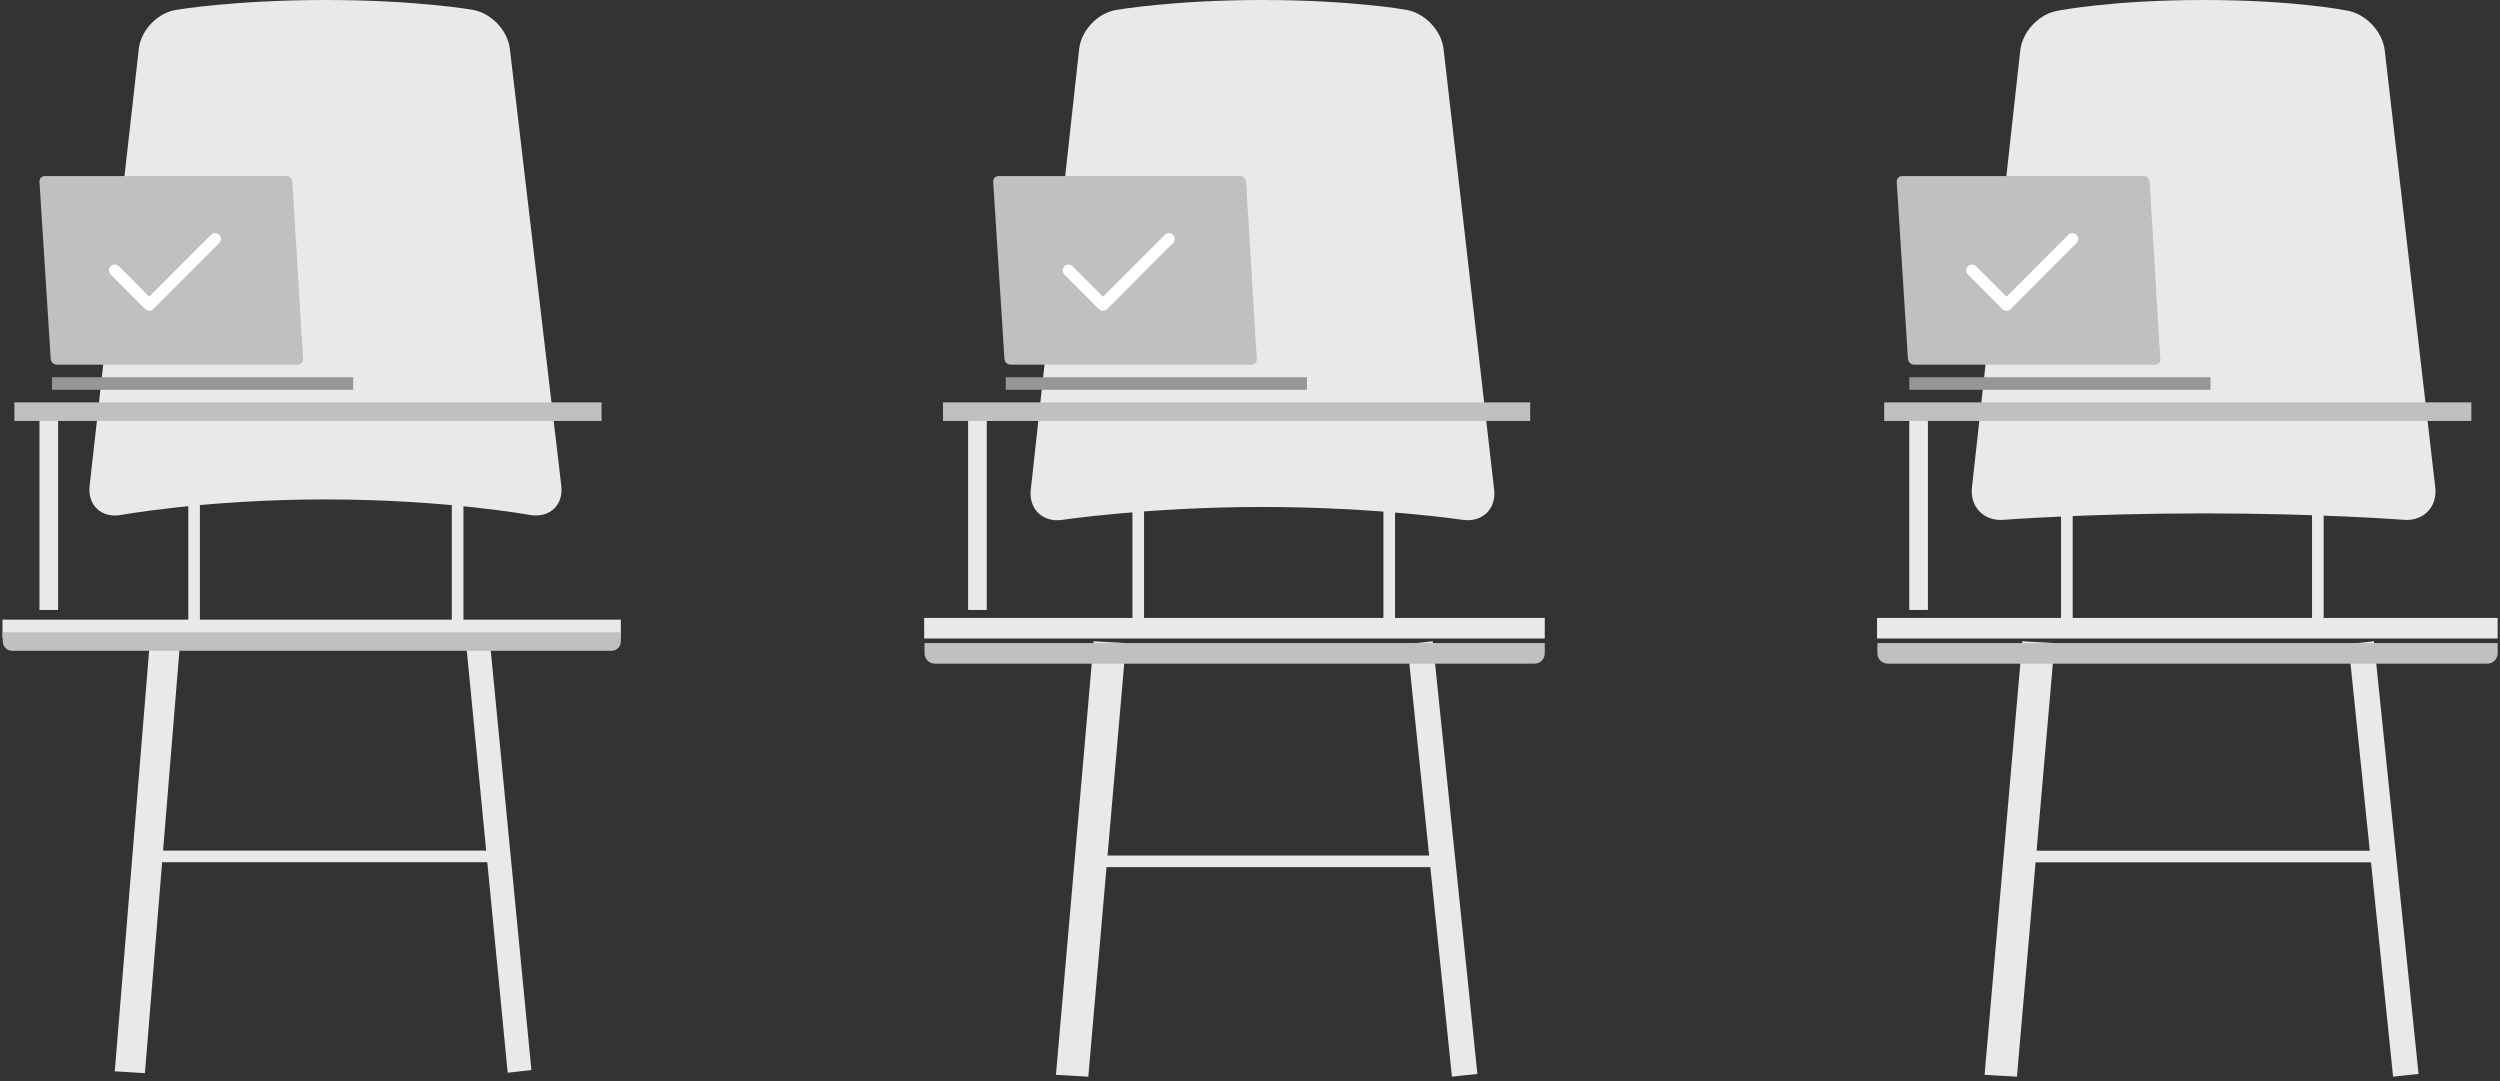 <?xml version="1.0" encoding="UTF-8"?>
<svg width="215px" height="93px" viewBox="0 0 215 93" version="1.1" xmlns="http://www.w3.org/2000/svg" xmlns:xlink="http://www.w3.org/1999/xlink">
    <rect x="0" y="0" width="215" height="93" fill="#333333" stroke="none"/>
    <!-- Generator: Sketch 43.2 (39069) - http://www.bohemiancoding.com/sketch -->
    <title>Group 10</title>
    <desc>Created with Sketch.</desc>
    <defs></defs>
    <g id="08-Teacher-Dashboard:-Classes-" stroke="none" stroke-width="1" fill="none" fill-rule="evenodd">
        <g id="08_27-QuillLessonsCardEmpty" transform="translate(-384, -615)">
            <g id="Group-10" transform="translate(382, 615)">
                <g id="Group-16">
                    <g id="Group-9">
                        <polyline id="Rectangle-39" fill="#E9E9E9" points="175.916 55.151 178.699 55.308 175.456 92.593 173.957 92.508 172.673 92.436"></polyline>
                        <path d="M176.313,73.661 L206.853,73.661" id="Line" stroke="#E9E9E9" stroke-linecap="square"></path>
                        <polyline id="Rectangle-39-Copy" fill="#E9E9E9" points="203.97 55.386 206.16 55.151 209.996 92.358 208.951 92.47 207.806 92.593"></polyline>
                        <path d="M175.743,4.335 C175.925,2.692 177.401,1.144 179.041,0.909 C179.041,0.909 183.666,1.24267046e-15 191.513,0 C199.36,0 203.79,0.901 203.79,0.901 C205.422,1.154 206.898,2.686 207.088,4.335 L211.434,41.927 C211.624,43.57 210.447,44.812 208.787,44.709 C208.787,44.709 201.599,44.151 191.513,44.151 C181.428,44.151 174.246,44.709 174.246,44.709 C172.596,44.816 171.405,43.576 171.587,41.927 L175.743,4.335 Z" id="Rectangle-41" fill="#E9E9E9"></path>
                        <path d="M179.751,42.042 L179.751,53.43" id="Line" stroke="#E9E9E9" stroke-linecap="square"></path>
                        <path d="M201.335,42.042 L201.335,53.43" id="Line" stroke="#E9E9E9" stroke-linecap="square"></path>
                        <g id="Group-5" transform="translate(162.565, 53.143)">
                            <g id="Group-9-Copy" transform="translate(27.233, 2) scale(-1, 1) translate(-27.233, -2) translate(0.233, 0)">
                                <polygon id="Path-17" fill="#E9E9E9" points="-1.63424829e-13 1.767 -1.63424829e-13 1.8189894e-12 53.372 1.8189894e-12 53.372 1.767"></polygon>
                                <path d="M-1.63424829e-13,2.163 L53.341,2.163 L53.341,3.046 C53.341,3.534 52.942,3.93 52.46,3.93 L0.881,3.93 C0.395,3.93 -1.63424829e-13,3.538 -1.63424829e-13,3.046 L-1.63424829e-13,2.163 Z" id="Rectangle-40" fill="#C0C0C0"></path>
                            </g>
                        </g>
                        <polyline id="Rectangle-39" fill="#E9E9E9" points="96.055 55.151 98.837 55.308 95.594 92.593 94.095 92.508 92.812 92.436"></polyline>
                        <path d="M95.372,74.076 L125.912,74.076" id="Line" stroke="#E9E9E9" stroke-linecap="square"></path>
                        <polyline id="Rectangle-39-Copy" fill="#E9E9E9" points="123.03 55.386 125.219 55.151 129.055 92.358 128.011 92.47 126.866 92.593"></polyline>
                        <path d="M94.806,4.223 C94.987,2.578 96.455,1.052 98.109,0.838 C98.109,0.838 102.959,1.08671902e-15 110.575,0 C118.19,0 122.843,0.831 122.843,0.831 C124.479,1.059 125.959,2.58 126.148,4.223 L130.497,42.112 C130.686,43.757 129.505,44.914 127.861,44.715 C127.861,44.715 120.417,43.6 110.575,43.6 C100.732,43.6 93.278,44.717 93.278,44.717 C91.644,44.924 90.466,43.755 90.647,42.112 L94.806,4.223 Z" id="Rectangle-41" fill="#E9E9E9"></path>
                        <path d="M99.89,42.042 L99.89,53.43" id="Line" stroke="#E9E9E9" stroke-linecap="square"></path>
                        <path d="M121.474,42.042 L121.474,53.43" id="Line" stroke="#E9E9E9" stroke-linecap="square"></path>
                        <g id="Group-5" transform="translate(80.617, 53.143)">
                            <g id="Group-9-Copy" transform="translate(27.233, 2) scale(-1, 1) translate(-27.233, -2) translate(0.233, 0)">
                                <polygon id="Path-17" fill="#E9E9E9" points="-5.68434189e-14 1.767 -5.68434189e-14 1.8189894e-12 53.372 1.8189894e-12 53.372 1.767"></polygon>
                                <path d="M-5.68434189e-14,2.163 L53.341,2.163 L53.341,3.046 C53.341,3.534 52.942,3.93 52.46,3.93 L0.881,3.93 C0.395,3.93 -5.68434189e-14,3.538 -5.68434189e-14,3.046 L-5.68434189e-14,2.163 Z" id="Rectangle-40" fill="#C0C0C0"></path>
                            </g>
                        </g>
                        <g id="Group-2">
                            <polyline id="Rectangle-39-Copy-2" fill="#E9E9E9" points="14.891 55.151 17.482 55.306 14.462 92.29 13.066 92.206 11.871 92.135"></polyline>
                            <path d="M14.43,73.651 L44.899,73.651" id="Line-Copy" stroke="#E9E9E9" stroke-linecap="square"></path>
                            <polyline id="Rectangle-39-Copy-3" fill="#E9E9E9" points="42.089 55.384 44.128 55.151 47.7 92.022 46.727 92.133 45.661 92.255"></polyline>
                            <path d="M13.937,4.203 C14.122,2.561 15.595,1.042 17.254,0.833 C17.254,0.833 22.222,1.0868973e-15 29.992,0 C37.761,0 42.529,0.826 42.529,0.826 C44.168,1.049 45.654,2.555 45.848,4.203 L50.272,41.779 C50.465,43.422 49.295,44.54 47.653,44.299 C47.653,44.299 40.302,42.95 29.992,42.95 C19.681,42.95 12.321,44.301 12.321,44.301 C10.692,44.551 9.521,43.427 9.706,41.779 L13.937,4.203 Z" id="Rectangle-41-Copy" fill="#E9E9E9"></path>
                            <rect id="Rectangle-2-Copy" fill="#E9E9E9" x="5.396" y="35.686" width="1.603" height="16.771"></rect>
                            <polygon id="Path-17-Copy-2" fill="#C0C0C0" points="3.238 36.202 3.238 34.605 53.733 34.605 53.733 36.202"></polygon>
                            <rect id="Rectangle-2-Copy" fill="#E9E9E9" x="85.257" y="35.686" width="1.603" height="16.771"></rect>
                            <polygon id="Path-17-Copy-2" fill="#C0C0C0" points="83.099 36.202 83.099 34.605 133.595 34.605 133.595 36.202"></polygon>
                            <rect id="Rectangle-2-Copy" fill="#E9E9E9" x="166.198" y="35.686" width="1.603" height="16.771"></rect>
                            <polygon id="Path-17-Copy-2" fill="#C0C0C0" points="164.04 36.202 164.04 34.605 214.535 34.605 214.535 36.202"></polygon>
                            <path d="M18.692,42.096 L18.692,54.129" id="Line-Copy-2" stroke="#E9E9E9" stroke-linecap="square"></path>
                            <path d="M41.356,42.096 L41.356,54.129" id="Line-Copy-3" stroke="#E9E9E9" stroke-linecap="square"></path>
                            <g id="Group-5-Copy" transform="translate(0.51, 53.288)">
                                <g id="Group-9-Copy" transform="translate(27.882, 1.5) scale(-1, 1) translate(-27.882, -1.5) translate(0.882, 0)">
                                    <polygon id="Path-17" fill="#E9E9E9" points="-1.1439738e-12 1.597 -1.1439738e-12 1.8189894e-12 53.178 1.8189894e-12 53.178 1.597"></polygon>
                                    <path d="M-1.1439738e-12,1.081 L53.147,1.081 L53.147,1.88 C53.147,2.321 52.794,2.679 52.355,2.679 L0.793,2.679 C0.355,2.679 -1.1439738e-12,2.324 -1.1439738e-12,1.88 L-1.1439738e-12,1.081 Z" id="Rectangle-40" fill="#C0C0C0"></path>
                                </g>
                            </g>
                        </g>
                    </g>
                    <path d="M5.395,15.643 C5.377,15.365 5.578,15.14 5.858,15.14 L26.617,15.14 C26.891,15.14 27.126,15.369 27.143,15.643 L28.065,30.857 C28.082,31.135 27.881,31.36 27.601,31.36 L6.886,31.36 C6.613,31.36 6.377,31.131 6.36,30.857 L5.395,15.643 Z" id="Rectangle" fill="#C0C0C0"></path>
                    <path d="M87.415,15.643 C87.397,15.365 87.598,15.14 87.878,15.14 L108.637,15.14 C108.911,15.14 109.146,15.369 109.163,15.643 L110.085,30.857 C110.102,31.135 109.9,31.36 109.621,31.36 L88.906,31.36 C88.633,31.36 88.397,31.131 88.38,30.857 L87.415,15.643 Z" id="Rectangle-Copy" fill="#C0C0C0"></path>
                    <path d="M165.118,15.643 C165.1,15.365 165.301,15.14 165.581,15.14 L186.34,15.14 C186.614,15.14 186.849,15.369 186.866,15.643 L187.788,30.857 C187.805,31.135 187.603,31.36 187.324,31.36 L166.609,31.36 C166.336,31.36 166.1,31.131 166.083,30.857 L165.118,15.643 Z" id="Rectangle-Copy-2" fill="#C0C0C0"></path>
                    <rect id="Rectangle-3" fill="#969696" x="6.475" y="32.442" width="25.901" height="1.081"></rect>
                    <rect id="Rectangle-3-Copy" fill="#969696" x="88.495" y="32.442" width="25.901" height="1.081"></rect>
                    <rect id="Rectangle-3-Copy-2" fill="#969696" x="166.198" y="32.442" width="25.901" height="1.081"></rect>
                    <polyline id="Path-6-Copy" stroke="#FFFFFF" stroke-linecap="round" stroke-linejoin="round" points="11.871 23.252 14.838 26.225 20.505 20.547"></polyline>
                    <polyline id="Path-6-Copy-5" stroke="#FFFFFF" stroke-linecap="round" stroke-linejoin="round" points="93.891 23.252 96.858 26.225 102.525 20.547"></polyline>
                    <polyline id="Path-6-Copy-6" stroke="#FFFFFF" stroke-linecap="round" stroke-linejoin="round" points="171.594 23.252 174.561 26.225 180.228 20.547"></polyline>
                </g>
            </g>
        </g>
    </g>
</svg>